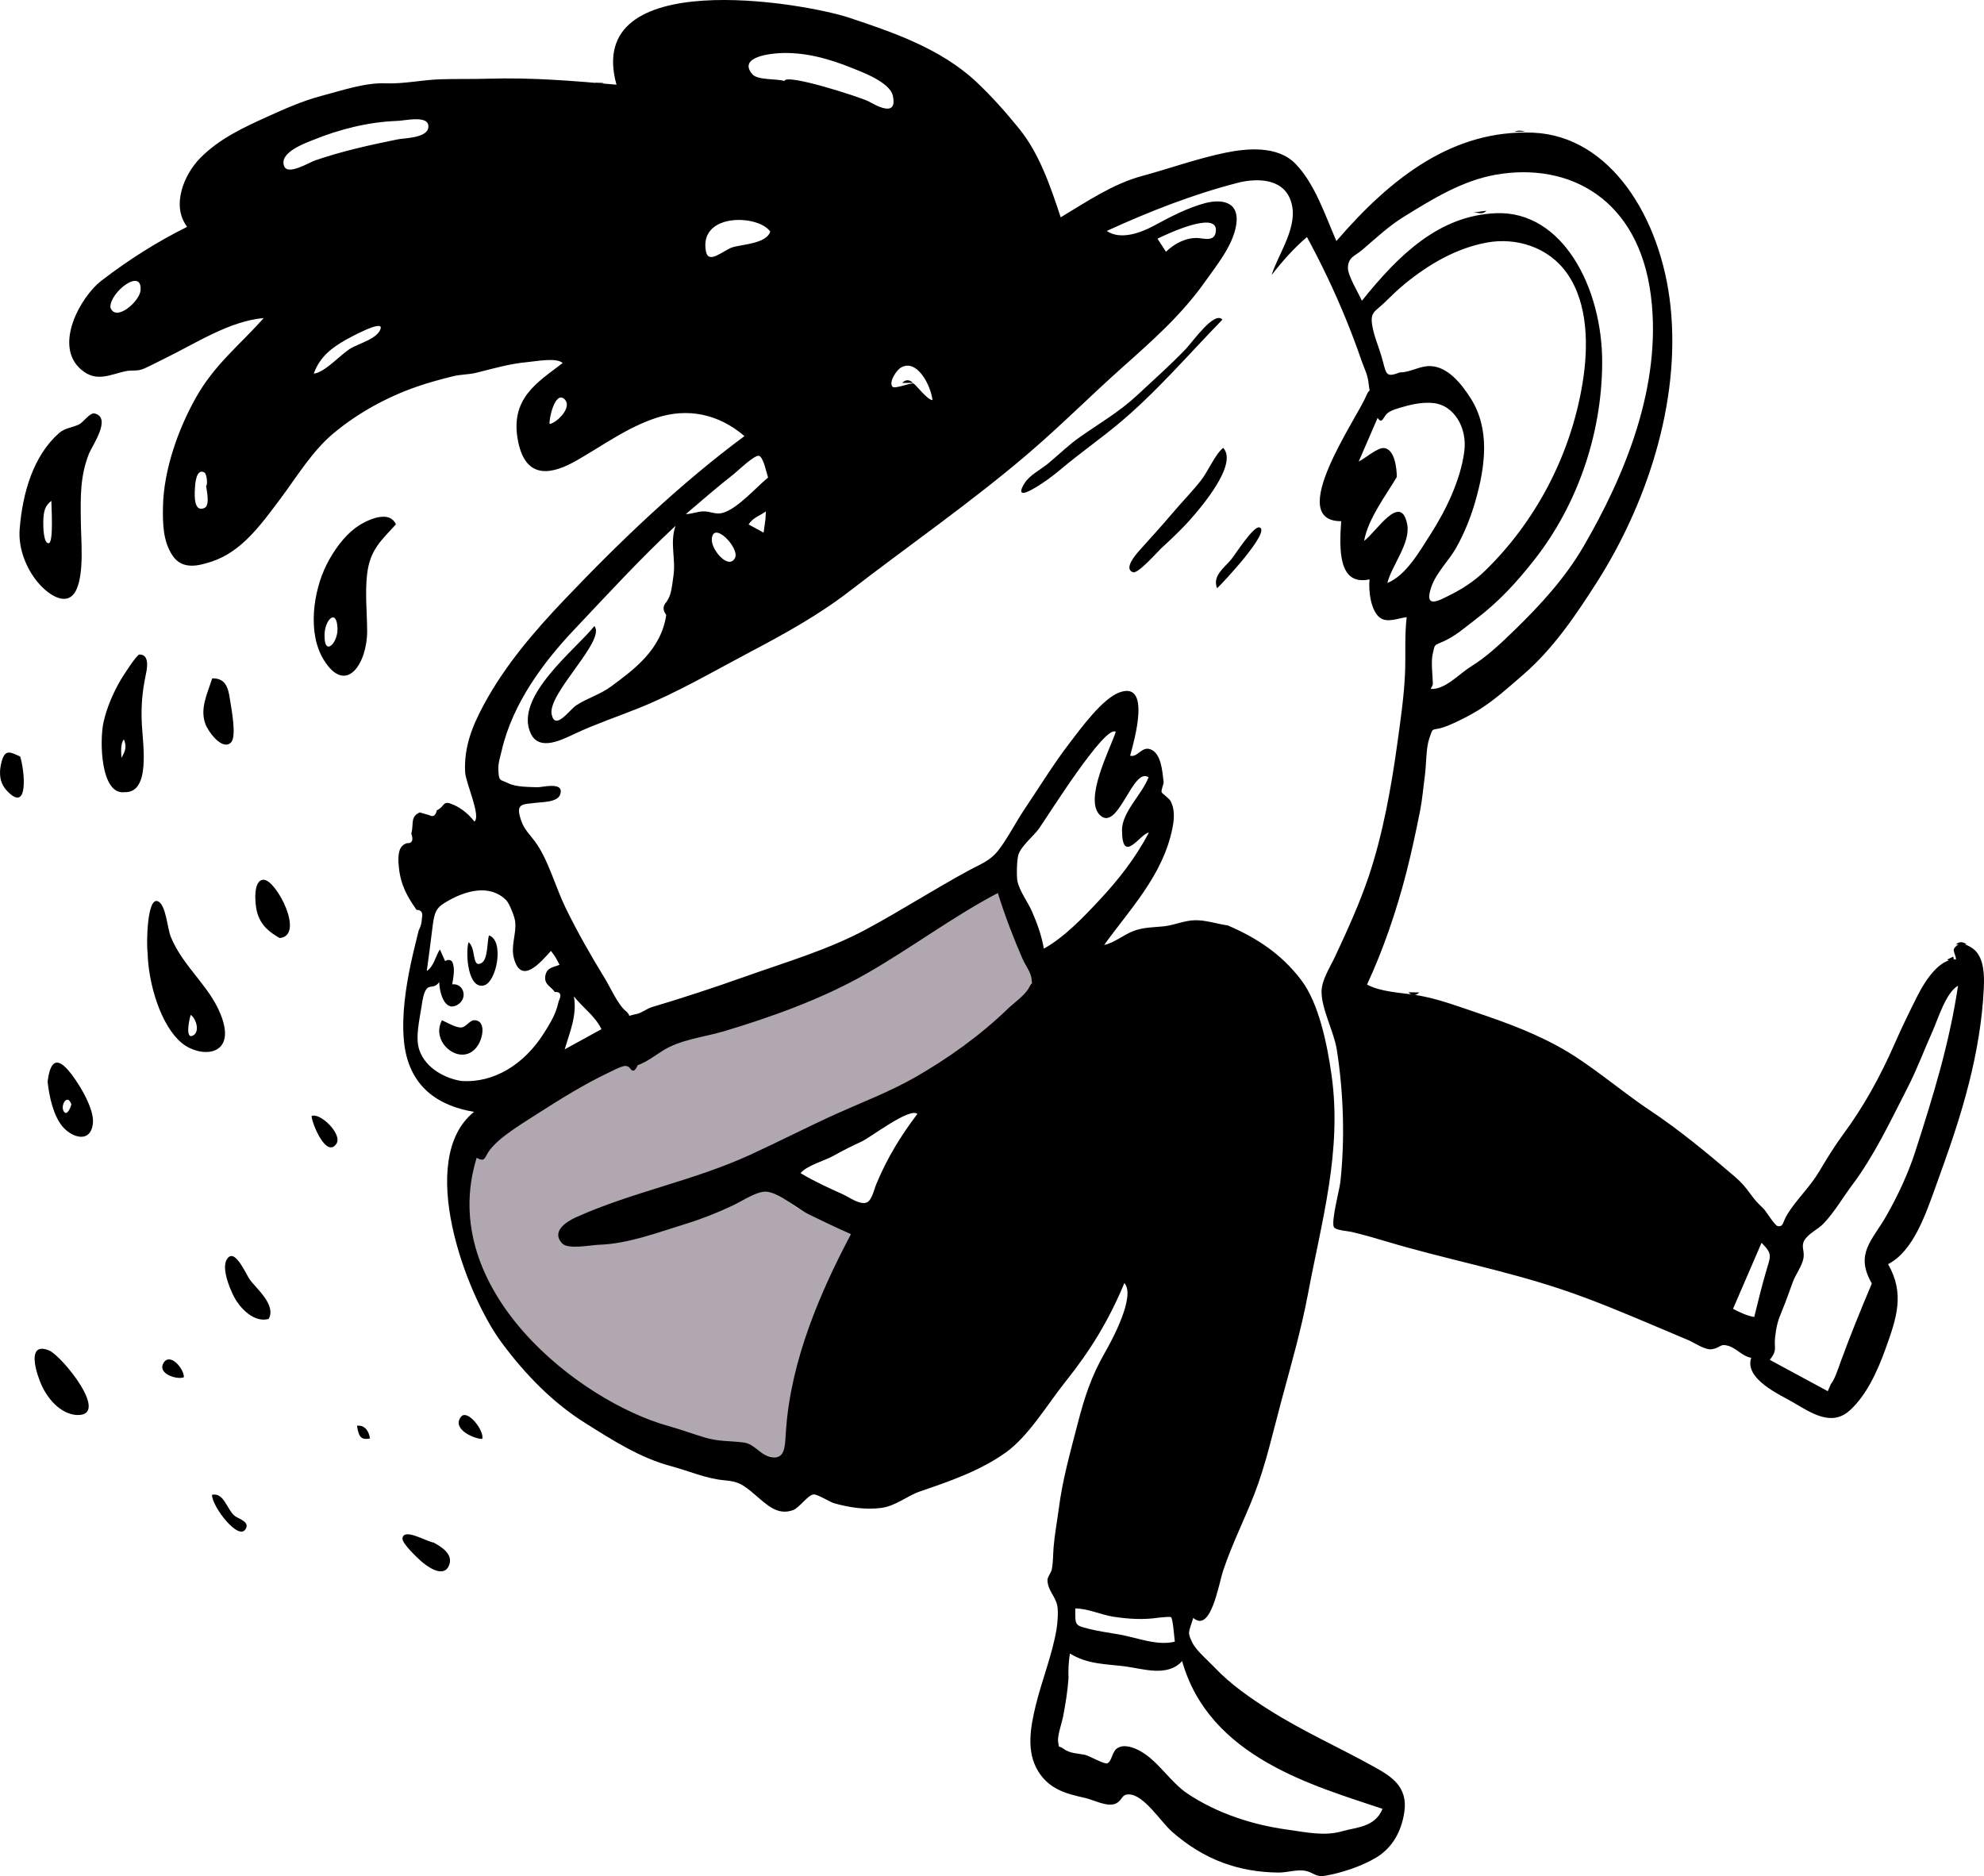 <svg width="460" height="435" viewBox="0 0 460 435" fill="none" xmlns="http://www.w3.org/2000/svg">
<path fill-rule="evenodd" clip-rule="evenodd" d="M115.98 261.188C118.322 259.233 123.112 252.235 125.621 250.618C131.2 247.022 156.057 239.952 156.866 239.534C158.097 238.899 166.093 236.676 170.752 235.272C181.693 231.974 220.898 210.673 231.232 205.212C232.551 209.464 243.442 228.232 241.574 230.156C235.423 236.489 224.397 244.374 217.272 248.912C211.509 252.583 205.405 255.62 199.243 258.1C192.247 260.916 187.445 263.936 180.473 266.816C173.613 269.65 181.811 278.514 185.334 280.346C189.285 282.4 195.406 283.443 199.443 285.224C192.335 298.756 186.365 315.18 185.17 331.39C184.883 335.29 182.455 338.867 178.506 337.699C176.468 337.096 157.665 334.029 154.599 333.173C134.13 327.455 97.386 297.516 106.848 266.816C109.016 268.042 113.965 262.87 115.98 261.188Z" fill="#B1A7B1"/>
<path fill-rule="evenodd" clip-rule="evenodd" d="M127.431 98.305C128.96 98.147 132.914 94.406 130.839 92.514C128.746 90.605 127.242 97.003 127.431 98.305ZM47.778 112.653C48.178 112.567 48.004 109.888 47.374 109.546C45.388 108.466 45.221 112.525 45.172 113.611C45.112 114.982 44.971 118.843 47.387 117.785C48.758 117.184 47.907 113.681 47.778 112.653ZM165.038 125.169C164.985 127.56 168.929 132.158 170.399 129.4C171.636 127.083 165.14 120.408 165.038 125.169ZM25.583 71.237C26.726 74.808 32.378 69.942 32.588 67.322C33.019 61.959 25.524 67.668 25.583 71.237ZM72.737 86.631C75.369 86.367 78.832 82.268 81.37 80.737C83.088 79.701 87.762 78.466 88.27 76.113C88.712 74.069 80.782 78.444 80.105 78.833C76.995 80.618 74.19 82.653 72.737 86.631ZM270.33 58.369C272.428 56.382 274.978 55.1 277.668 55.184C279.01 55.226 281.812 56.255 281.917 53.41C282.089 48.785 270.228 54.426 268.375 55.334C269.027 56.346 269.679 57.357 270.33 58.369ZM139.454 238.628C137.915 235.497 135.147 233.687 133.065 231.017C133.828 235.402 132.108 239.302 130.927 243.305C133.77 241.746 136.612 240.187 139.454 238.628ZM406.729 305.36C407.577 301.883 408.427 298.426 409.418 295.003C410.528 291.169 411.08 290.837 408.424 288.157C406.219 293.259 404.015 298.363 401.81 303.467C403.38 304.284 405.017 305.079 406.729 305.36ZM178.582 53.678C175.663 49.648 161.985 49.395 163.677 58.288C164.268 61.393 167.631 58.095 169.738 57.371C171.828 56.652 177.749 56.557 178.582 53.678ZM178.08 110.725C177.727 109.697 177.02 105.985 175.972 105.693C174.951 105.408 170.92 109.301 170.163 109.895C166.384 112.86 162.701 116.051 159.018 119.195C160.428 119.195 161.708 118.58 163.11 118.567C164.775 118.549 165.97 119.387 167.594 118.909C171.082 117.883 175.132 113.148 178.08 110.725ZM181.861 18.783C182.189 16.939 199.29 22.472 201.346 23.485C202.465 24.036 208.243 27.715 207.002 22.171C206.295 19.013 199.619 16.606 197.479 15.741C192.04 13.542 186.305 11.978 180.514 12.341C179.389 12.41 170.872 13.012 174.428 17.206C175.654 18.649 180.047 18.194 181.861 18.783ZM185.605 272.006C188.791 273.926 192.044 275.394 195.375 276.896C196.854 277.563 199.159 279.309 200.791 278.871C202.128 278.511 202.556 276.017 203.258 274.349C205.826 268.243 208.892 263.317 212.693 258.283C210.928 256.706 201.968 263.661 199.75 264.688C197.531 265.716 195.437 266.751 193.264 267.979C191.219 269.135 187.183 270.169 185.605 272.006ZM242.021 219.958C246.664 217.384 251.066 212.82 254.874 208.734C259.247 204.042 263.167 199.125 266.368 193.053C264.442 193.174 260.189 200.763 260.141 192.5C260.117 188.286 264.833 184.134 266.297 180.225C262.656 177.707 259.318 192.751 255.141 189.105C251.116 185.591 257.466 173.51 258.69 169.698C256.329 167.774 242.879 189.307 240.932 192.062C239.715 193.786 236.835 196.082 236.148 198.094C235.739 199.292 235.68 203.092 235.878 204.194C236.29 206.497 238.376 209.256 239.305 211.401C240.481 214.116 241.505 216.938 242.021 219.958ZM433.993 297.589C429.977 290.647 434.125 287.619 437.39 281.857C440.002 277.248 442.404 272.167 444.06 267.02C448.2 254.146 451.935 242.178 453.98 228.559C451.166 230.133 449.407 236.12 448 239.275C446.106 243.517 444.441 247.969 442.338 252.079C438.401 259.769 434.536 267.972 429.528 274.638C427.259 277.659 425.338 281.057 422.72 283.779C421.524 285.023 419.236 286.043 418.355 287.598C417.523 289.066 418.454 290.004 418.138 291.758C417.814 293.557 416.328 295.475 415.69 297.207C414.853 299.482 414.073 301.763 413.138 303.988C412.119 306.414 411.841 307.683 411.566 310.054C411.265 312.646 412.186 312.916 410.338 315.304C413.688 317.114 417.038 318.923 420.387 320.731C421.517 321.343 422.648 321.953 423.779 322.564C424.017 322.016 424.255 321.469 424.493 320.922C425.414 319.827 426.261 317.127 426.787 315.68C428.988 309.644 431.474 303.584 433.993 297.589ZM110.52 268.446C101.009 299.117 134.432 324.941 155.007 330.653C157.857 331.444 160.638 332.479 163.475 333.329C166.568 334.254 169.314 334.07 172.402 334.458C174.858 334.766 176.029 337.09 178.343 337.731C182.211 338.801 181.974 335.241 182.251 331.426C183.426 315.252 190.165 299.647 197.298 286.151C194.04 284.723 190.811 283.165 187.595 281.602C184.842 280.263 180.628 276.502 177.669 276.303C175.481 276.157 172.146 278.445 170.021 279.45C166.481 281.123 162.931 282.548 159.242 283.689C152.791 285.684 145.612 288.403 138.937 288.609C137.012 288.669 131.733 289.767 130.349 288.31C127.708 285.532 131.373 283.217 133.584 282.225C146.759 276.316 160.748 273.804 173.961 267.745C180.76 264.627 187.489 261.145 194.331 258.073C200.229 255.426 206.406 253.082 212.105 249.825C219.632 245.525 227.191 240.169 233.709 233.858C235.014 232.595 237.747 230.72 238.641 228.89C239.429 227.279 239.331 228.886 239.167 226.932C239.05 225.53 237.648 223.628 237.072 222.303C234.924 217.361 232.982 212.285 231.351 207.055C220.954 212.517 211.062 219.951 200.818 225.788C190.508 231.664 178.877 235.809 167.847 239.114C163.152 240.521 157.755 240.966 153.449 243.746C151.62 244.927 149.812 246.294 147.852 246.977C147.273 248.336 146.704 248.603 146.143 247.776C145.791 247.293 145.337 247.089 144.779 247.164C143.58 247.412 142.358 248.105 141.237 248.638C135.564 251.332 130.132 254.705 124.746 258.147C122.194 259.777 119.575 261.383 117.132 263.245C115.823 264.243 114.649 265.25 113.578 266.621C112.293 268.264 112.599 269.615 110.52 268.446ZM324.548 86.343C326.952 86.391 329.142 84.796 331.649 84.885C335.591 85.024 338.711 88.767 340.998 92.377C345.525 99.519 344.371 108.134 342.097 116.127C341.009 119.947 339.515 123.614 337.649 126.957C335.996 129.918 333.042 132.717 331.889 136.013C329.987 141.449 333.824 139.137 336.174 137.977C339.128 136.516 341.897 134.7 344.404 132.254C355.579 121.353 364.08 106.201 366.928 88.8C368.317 80.31 368.21 70.385 363.381 63.456C358.967 57.12 351.346 55.05 344.832 56.224C337.791 57.495 331.409 61.148 325.675 65.85C324.01 67.217 322.485 68.709 320.921 70.237C318.869 72.241 317.64 72.294 318.154 75.436C318.535 77.772 319.573 80.192 320.242 82.434C321.496 86.632 321.039 87.718 324.548 86.343ZM332.211 158.72L331.725 159.738C335.078 159.934 338.201 156.311 341.057 154.543C344.768 152.244 348.064 149.109 351.316 145.943C357.05 140.359 362.86 134.065 367.129 126.734C376.699 110.301 385.391 89.466 382.779 68.63C379.965 46.174 363.929 37.53 346.842 40.502C339.141 41.842 332.266 46.053 325.375 50.328C321.901 52.483 318.969 55.279 315.787 57.985C314.136 59.39 312.629 59.572 312.521 62.029C312.439 63.88 315.053 68.067 315.759 69.744C324.412 58.933 333.736 49.989 346.804 49.436C362.349 48.778 371.542 66.832 371.474 84.12C371.407 101.075 365.436 117.384 355.919 129.569C351.594 135.106 347.47 139.55 342.158 143.591C339.511 145.606 337.558 147.415 334.598 148.752C332.504 149.699 332.722 149.2 332.188 151.574C331.734 153.589 332.197 156.628 332.211 158.72ZM247.74 389.068C247.538 392.123 247.031 395.131 246.467 398.111C246.264 399.181 245.123 402.56 245.323 403.763C245.654 405.752 245.214 404.473 246.636 405.51C248.12 406.594 249.848 406.528 251.473 406.857C252.475 407.06 256.15 409.178 256.768 408.844C257.848 408.259 257.814 406.197 259 405.38C260.615 404.266 262.995 405.22 264.519 406.092C268.592 408.419 271.391 413.236 275.332 415.874C282.332 420.556 290.638 423.148 298.447 424.218C302.678 424.797 307.007 425.814 311.185 424.6C314.477 423.643 318.756 423.731 320.545 419.405C304.643 414.049 280.37 407.494 274.083 385.142C270.665 388.937 264.953 386.893 260.822 386.369C256.278 385.793 252.217 385.927 248.061 383.39C247.757 385.384 247.664 387.039 247.74 389.068ZM106.941 250.631C114.427 251.184 121.524 246.845 126.13 239.525C127.265 237.721 128.427 235.881 129.108 233.745C129.256 233.204 129.403 232.662 129.551 232.12C130.265 230.626 129.952 229.92 128.612 230.004C127.857 228.736 125.943 228.31 126.488 226.011C126.898 224.278 128.411 224.249 129.727 223.704C129.071 222.356 128.68 221.679 127.742 220.48C125.306 223.165 120.884 228.434 119.172 222.267C118.349 219.306 119.797 216.476 119.438 213.62C119.291 212.439 118.068 209.421 117.359 208.715C113.585 204.952 108.15 206.51 104.146 208.724C101.387 210.251 100.793 210.968 100.343 214.467C99.886 218.026 99.461 221.583 98.954 225.132C100.61 224.075 100.912 221.792 101.992 220.147C102.396 221.049 102.801 221.953 103.207 222.855C103.776 222.463 104.309 222.483 104.802 222.917C105.601 224.422 105.099 226.653 104.853 228.231C107.518 227.926 108.644 231.567 105.958 233.042C103.175 234.569 101.92 230.405 101.826 227.708C100.787 229.227 99.721 228.414 98.997 229.194C98.274 229.974 97.989 231.601 97.732 233.382C97.309 236.308 96.227 240.53 97.228 243.466C98.714 247.827 103.453 250.096 106.941 250.631ZM323.861 110.578C321.385 114.797 317.161 120.32 316.278 125.417C319.006 123.456 324.775 114.021 326.261 121.537C327.114 125.851 322.739 130.992 321.664 135.17C325.966 133.436 329.031 128.006 331.715 123.815C335.139 118.471 338.633 111.428 339.507 104.633C340.214 99.135 337.1 94.01 332.473 93.471C330.109 93.196 327.641 93.655 325.358 94.327C324.316 94.632 322.763 95.012 321.834 95.695C320.667 96.553 320.507 98.562 319.408 96.891C317.947 100.263 316.487 103.634 315.027 107.004C316.48 106.358 319.446 103.617 321.034 103.9C323.354 104.315 323.83 108.441 323.861 110.578ZM91.94 28.044C85.446 28.279 78.659 29.972 72.511 32.49C70.984 33.116 64.544 35.341 65.9 38.568C66.797 40.7 71.63 37.687 73.091 37.184C79.354 35.03 85.802 33.61 92.216 32.313C93.769 32 99.038 32.031 99.31 29.537C99.643 26.494 93.774 28.041 91.94 28.044ZM268.673 375.074C265.153 375.601 261.773 375.404 258.25 374.876C255.285 374.432 252.266 372.945 249.316 372.945C249.316 376.813 249.101 376.837 252.433 377.665C254.759 378.243 257.118 378.567 259.468 378.97C263.606 379.679 268.199 381.668 272.388 380.646C272.287 379.974 271.965 375.442 271.532 374.993C271.287 374.741 269.028 375.079 268.673 375.074ZM211.786 88.891C212.77 89.659 215.032 92.721 216.205 92.775C215.786 89.23 212.556 83.056 208.847 85.247C207.938 85.785 206.029 88.46 206.893 89.64C207.354 90.271 210.58 88.895 211.786 88.891ZM177.469 120.434C177.505 119.816 177.542 119.198 177.579 118.581C176.218 119.561 174.533 120.024 173.566 121.603C174.727 122.234 175.887 122.865 177.049 123.496C177.189 122.475 177.329 121.455 177.469 120.434ZM284.657 214.572C291.087 217.33 296.983 221.014 301.716 227.267C305.807 232.675 307.73 242.202 308.729 249.289C311.2 266.828 306.431 283.085 303.287 299.863C301.692 308.374 299.311 316.565 297.081 324.857C295.134 332.097 293.465 339.679 290.777 346.564C288.499 352.401 285.588 358.156 283.583 364.212C282.505 367.471 280.757 378.654 276.662 375.142C275.545 378.72 275.274 378.415 276.468 380.9C277.332 382.699 280.265 385.197 281.649 386.662C285.336 390.567 290.006 393.786 294.331 396.52C302.254 401.528 310.747 405.275 318.906 409.841C322.513 411.861 326.425 414.247 325.615 420.026C324.937 424.872 322.649 428.546 319.079 430.701C315.727 432.725 310.933 434.289 307.245 434.923C305.057 435.3 304.556 434.185 302.772 433.799C300.787 433.371 298.47 434.2 296.422 434.179C287.229 434.08 279.18 431.247 271.751 424.718C269.097 422.384 265.189 416.055 261.715 416.055C259.939 416.055 260.313 417.377 258.751 418.152C256.824 419.108 253.502 417.303 251.607 416.879C247.569 415.977 243.463 415.06 240.774 410.8C237.867 406.197 238.901 400.495 240.15 395.383C241.558 389.621 243.927 383.774 244.934 377.925C245.179 376.502 245.405 373.849 245.156 372.402C244.769 370.156 242.917 368.815 242.862 366.383C242.844 365.643 243.709 364.668 243.86 363.904C244.194 362.227 244.142 360.487 244.28 358.78C244.525 355.735 245.092 352.818 245.483 349.808C246.372 342.961 248.125 336.852 249.822 330.255C251.469 323.851 253.036 319.086 256.219 313.542C257.867 310.67 263.38 300.44 260.688 297.496C257.003 306.36 252.695 313.274 247.055 320.331C242.743 325.729 238.526 332.985 233.128 336.829C227.193 341.057 219.94 343.543 213.386 345.778C210.269 346.841 207.683 349.197 204.322 349.634C200.68 350.105 196.974 349.549 193.407 348.554C192.403 348.275 189.507 346.385 188.599 346.505C187.26 346.683 185.335 349.605 183.866 350.142C180.291 351.448 177.85 348.953 175.138 346.647C172.195 344.144 171.304 343.522 167.908 343.221C163.749 342.852 159.703 341.057 155.612 339.957C148.419 338.024 142.304 334.106 135.766 330.005C128.271 325.306 121.86 318.824 116.211 311.168C107.906 299.911 96.34 268.719 109.906 257.798C101.92 256.47 94.606 252.198 93.632 241.127C93.123 235.334 94.081 228.916 95.27 223.332C95.813 220.782 96.46 218.248 97.08 215.725C97.547 214.873 97.794 213.941 97.82 212.927C98.106 211.614 97.694 210.96 96.581 210.966C94.477 207.953 92.895 205.294 92.471 201.017C92.337 199.661 92.217 197.583 93.004 196.431C93.368 195.968 93.808 195.658 94.322 195.502C95.555 195.589 95.903 194.845 95.367 193.271C95.966 191.042 95.078 189.305 97.333 188.375C98.056 188.563 98.776 188.77 99.493 188.993C100.408 189.504 101.003 189.133 101.28 187.886C103.405 186.867 102.425 185.361 105.312 186.672C107.059 187.465 108.722 188.831 109.994 190.494C111.59 189.239 107.96 181.482 107.839 179.007C107.552 173.174 109.521 168.351 112.083 163.559C117.063 154.247 124.013 146.24 130.868 139.035C143.997 125.238 157.789 112.103 172.613 101.111C166.498 95.909 159.353 94.499 152.076 96.916C145.368 99.146 139.93 103.194 133.755 106.735C128.035 110.014 121.962 111.361 120.138 102.412C118.095 92.388 124.615 88.667 130.463 84.172C129.003 82.838 124.196 83.792 122.377 83.95C118.327 84.3 114.453 85.42 110.517 86.411C108.63 86.885 106.896 86.778 105.026 87.243C102.245 87.934 99.343 88.709 96.53 89.694C89.838 92.037 83.196 95.595 77.413 100.389C72.416 104.53 68.948 110.377 64.922 115.762C60.33 121.903 55.929 127.945 49.122 130.192C45.934 131.245 42.194 132.201 39.934 128.713C37.831 125.47 37.714 121.562 37.783 117.597C37.935 108.839 41.389 99.375 45.408 92.219C49.769 84.45 55.611 80.001 61.131 73.749C53.153 74.447 45.443 79.598 38.106 83.158C36.562 83.908 35.003 84.75 33.451 85.443C31.795 86.183 30.699 85.73 29.113 86.069C25.493 86.842 22.384 88.71 18.863 85.732C12.202 80.097 18.876 68.634 23.462 65.117C29.85 60.218 36.349 56.093 43.386 52.599C39.576 47.538 42.83 40.315 46.342 36.724C50.785 32.18 56.443 29.577 61.797 27.145C66.03 25.221 70.189 23.374 74.587 22.216C79.211 21 84.618 19.141 89.31 19.319C93.71 19.486 97.612 18.537 102.068 18.385C105.776 18.259 109.493 18.368 113.201 18.25C123.176 17.935 133.188 18.759 142.938 19.637C135.213 -8.028 186.093 0.515 196.948 4.129C206.813 7.413 218.115 11.223 226.401 19.016C229.912 22.317 233.246 26.07 236.36 29.921C240.955 35.602 243.499 43.043 245.93 50.387C252.095 46.688 257.989 42.657 264.734 40.823C271.153 39.079 277.728 36.714 284.184 35.396C289.092 34.393 296.217 33.713 300.348 37.958C304.835 42.569 307.172 49.745 309.851 55.889C322.712 40.942 337.059 30.037 355.397 30.762C373.342 31.471 385.142 50.451 387.317 71.018C389.713 93.681 381.471 117.362 370.299 134.911C365.289 142.782 360.105 150.383 353.362 156.255C350.018 159.166 346.491 162.355 342.824 164.627C340.996 165.76 338.997 166.784 337.077 167.656C336.211 168.049 335.319 168.444 334.418 168.711C331.846 169.476 332.345 168.455 331.389 171.213C330.613 173.453 330.708 177.306 330.375 179.763C329.996 182.572 329.77 185.42 329.216 188.191C328.255 192.994 327.254 197.679 326.051 202.369C323.772 211.245 320.706 220.192 316.951 228.289C320.136 229.983 324.596 230.154 328 230.667C331.683 231.222 335.372 232.39 339.199 233.7C346.866 236.325 353.717 238.542 361.008 242.473C368.577 246.554 375.323 252.648 382.611 257.498C389.313 261.958 396.088 267.544 402.312 272.898C403.793 274.172 404.71 275.279 405.889 276.892C407.095 278.54 407.478 278.863 408.92 280.291C409.57 280.934 411.459 284.181 412.201 284.3C413.53 284.516 413.326 283.301 414.369 281.605C416.547 278.065 419.585 275.322 421.747 271.693C423.551 268.665 425.433 265.601 427.361 262.997C432.027 256.699 435.893 249.716 439.21 242.165C440.937 238.234 442.755 234.493 444.63 230.782C446.497 227.088 449.815 222.213 453.533 222.431C453.234 220.551 452.284 220.237 453.923 219.087C454.978 218.346 457.033 219.54 457.847 220.292C460.003 222.286 460.095 226.151 459.96 229.056C459.609 236.54 458.331 243.927 456.549 251.004C454.407 259.511 451.722 267.016 448.792 275.136C446.46 281.604 443.563 290.157 437.759 293.108C441.657 299.926 439.785 305.481 437.179 312.718C435.275 318.01 432.76 323.477 428.929 326.978C424.611 330.925 419.927 327.577 415.411 324.968C412.683 323.392 404.341 319.673 406.038 314.823C403.954 314.483 402.643 312.629 400.747 312.058C398.738 311.454 399.084 312.453 396.959 312.828C395.33 313.115 392.893 311.328 391.36 310.688C388.798 309.621 386.243 308.526 383.685 307.447C376.484 304.409 369.404 301.418 362.132 298.984C348.601 294.456 334.904 291.887 321.421 287.844C318.718 287.034 316.031 286.252 313.217 285.602C312.636 285.468 309.62 285.262 309.254 284.5C308.613 283.165 310.585 275.694 310.754 274.172C311.866 264.176 311.502 253.235 309.937 243.354C309.287 239.246 306.383 233.927 306.408 229.917C306.425 227.227 308.371 224.29 309.514 221.854C312.34 215.829 315.301 209.32 317.395 203.051C320.6 193.46 322.564 182.634 323.98 172.363C324.717 167.007 325.575 161.203 325.775 155.785C325.929 151.656 325.652 147.325 326.142 143.096C324.276 143.313 321.635 144.497 319.955 143.229C317.833 141.63 317.263 137.063 317.534 134.336C310.267 135.889 310.508 127.449 310.958 120.848C297.825 120.848 314.644 96.945 316.746 91.813C317.711 89.453 317.683 92.103 317.256 88.454C317.069 86.85 316.174 85.071 315.667 83.596C314.563 80.376 313.37 77.205 312.095 74.081C309.403 67.482 306.352 61.106 303.023 54.959C300.026 57.517 297.325 60.544 294.822 63.793C296.427 58.65 301.333 52.279 299.234 46.44C297.29 41.027 290.795 41.402 286.96 42.392C276.537 45.083 266.542 49.003 256.613 53.542C259.688 55.702 264.397 54.033 267.453 52.382C271.237 50.336 275.306 48.19 279.385 47.106C282.941 46.161 287.613 46.484 286.585 52.351C285.751 57.105 281.955 61.684 279.45 65.239C273.93 73.071 267.009 79.134 260.211 85.192C252.903 91.704 245.862 98.779 238.462 105.103C225.085 116.535 210.701 126.47 196.88 137.14C189.698 142.684 181.56 147.146 173.771 151.255C165.203 155.775 156.988 160.615 148.1 164.185C143.163 166.169 138.27 167.801 133.419 170.057C130.379 171.471 125.084 174.304 123.075 170.106C118.995 161.579 133.76 150.366 137.806 145.152C140.597 148.473 126.833 160.845 127.91 165.679C128.756 169.478 132.031 164.573 133.612 163.537C136.167 161.864 139.192 161.023 141.76 159.113C147.027 155.197 153.271 150.68 154.474 142.584C153.637 141.503 153.648 140.504 154.505 139.589C154.887 139.033 155.19 138.422 155.413 137.756C155.788 136.484 155.939 134.891 156.139 133.541C156.732 129.554 155.244 125.821 156.635 121.919C148.518 129.452 140.716 137.961 133.011 146.115C126.1 153.43 118.888 163.008 116.348 173.922C116.023 175.32 115.483 176.907 115.542 178.383C115.657 181.28 115.893 180.655 117.799 181.587C119.705 182.519 122.481 182.438 124.531 182.537C125.699 182.592 130.917 181.077 129.88 184.218C129.282 186.028 125.664 185.96 124.369 186.127C121.119 186.547 119.356 186.116 120.896 190.432C121.586 192.366 122.985 193.676 124.082 195.173C127.135 199.338 128.794 205.726 131.195 210.619C133.932 216.194 136.94 221.495 140.136 226.687C141.455 228.828 143.218 232.855 145.046 234.383C146.753 235.811 144.745 235.693 147.58 235.113C148.816 234.861 149.937 233.876 151.119 233.523C158.188 231.414 165.455 229.036 172.766 226.432C182.117 223.102 191.931 220.262 200.853 215.466C208.846 211.168 216.779 206.052 224.855 201.699C227.214 200.429 229.57 199.587 231.403 197.249C233.615 194.428 235.447 190.734 237.488 187.701C240.959 182.542 244.158 177.295 247.893 172.406C250.675 168.768 255.603 162.006 259.526 160.554C266.981 157.796 262.99 171.703 262.027 175.218C263.779 175.705 264.7 172.952 266.757 173.744C269.22 174.692 269.474 178.703 269.782 181.217C269.864 181.887 269.124 183.138 269.349 183.735C269.426 183.939 271.032 185.102 271.342 185.642C272.468 187.601 272.246 189.984 271.82 192.097C269.614 203.042 261.772 211.035 256.005 219.109C258.585 218.511 260.498 216.71 262.934 215.817C265.219 214.98 267.517 215.023 269.821 214.783C272.234 214.532 274.551 213.426 277.019 213.37C279.609 213.311 282.088 214.214 284.657 214.572Z" fill="black"/>
<path fill-rule="evenodd" clip-rule="evenodd" d="M11.907 116.123C10.485 117.261 10.084 118.378 10.035 121.005C10.015 122.082 10.076 126.101 11.305 125.949C12.459 125.807 11.907 117.505 11.907 116.123ZM4.561 122.668C5.223 114.25 7.738 105.691 13.653 100.446C15.116 99.149 16.771 99.195 18.374 98.376C19.338 97.885 20.86 95.599 21.954 95.87C25.981 96.867 21.329 103.421 20.647 105.145C18.536 110.486 18.679 115.179 18.742 120.94C18.79 125.319 19.533 132.701 17.73 136.665C15.809 140.885 11.642 138.144 9.315 135.647C6.38 132.493 4.162 127.472 4.561 122.668Z" fill="black"/>
<path fill-rule="evenodd" clip-rule="evenodd" d="M75.25 147.545C75.25 152.242 78.363 149.062 78.252 145.721C78.089 140.802 75.105 143.831 75.25 147.545ZM91.799 121.576C88.392 125.329 85.764 127.435 85.108 133.205C84.611 137.576 85.105 141.905 85.126 146.308C85.161 153.688 80.295 161.447 75.059 152.987C71.24 146.817 72.61 137.114 75.725 130.912C77.359 127.659 79.692 124.44 82.387 122.413C84.414 120.886 90.117 117.884 91.799 121.576Z" fill="black"/>
<path fill-rule="evenodd" clip-rule="evenodd" d="M44.22 235.318C43.825 236.462 42.897 241.136 44.79 240.079C46.459 239.145 45.377 236.047 44.22 235.318ZM34.224 220.89C33.932 219.132 34.05 208.116 36.528 208.943C38.474 209.59 38.795 215.229 39.588 217.192C42.54 224.5 49.316 229.051 51.653 236.594C54.261 245.017 46.375 245.279 42.191 241.868C37.237 237.829 34.371 227.939 34.224 220.89Z" fill="black"/>
<path fill-rule="evenodd" clip-rule="evenodd" d="M28.15 175.72C29.225 173.942 29.334 172.992 28.721 171.419C27.938 172.463 28.077 173.955 28.15 175.72ZM28.928 183.674C23.323 184.442 23.043 171.791 24.002 167.447C24.767 163.988 26.41 160.27 28.102 157.452C28.444 156.883 31.684 151.771 32.319 151.759C34.757 151.712 34.088 155.086 33.824 156.341C32.996 160.298 32.668 163.605 32.891 167.992C33.13 172.686 34.945 183.83 28.928 183.674Z" fill="black"/>
<path fill-rule="evenodd" clip-rule="evenodd" d="M283.424 74.109C275.41 82.341 267.801 91.254 259.086 98.454C254.822 101.979 250.364 105.096 246.108 108.678C243.941 110.502 241.73 112.135 239.326 113.475C237.202 114.66 235.813 114.814 237.575 112.003C238.753 110.124 241.393 108.816 242.998 107.481C245.467 105.424 247.799 103.144 250.397 101.319C254.976 98.102 259.527 95.504 263.748 91.558C267.494 88.057 271.36 84.638 274.935 80.917C276.469 79.321 281.553 71.995 283.424 74.109Z" fill="black"/>
<path fill-rule="evenodd" clip-rule="evenodd" d="M283.586 103.835C287.191 107.611 278.173 117.956 276.116 120.301C273.947 122.774 271.559 124.98 269.2 127.17C268.37 127.942 263.841 133.104 262.691 132.688C260.422 131.865 263.401 128.515 264.175 127.642C266.68 124.814 269.238 122.069 271.687 119.164C273.896 116.546 276.288 114.122 278.424 111.42C280.154 109.231 281.607 105.522 283.586 103.835Z" fill="black"/>
<path fill-rule="evenodd" clip-rule="evenodd" d="M16.554 256.058C15.613 253.387 13.927 256.352 14.782 257.686C15.59 258.948 16.433 256.571 16.554 256.058ZM11.036 250.784C11.54 246.856 12.706 244.674 15.714 248.026C17.781 250.33 21.938 256.88 21.544 260.451C21.026 265.134 16.814 263.805 14.631 261.356C12.393 258.846 11.405 254.266 11.036 250.784Z" fill="black"/>
<path fill-rule="evenodd" clip-rule="evenodd" d="M17.627 328.078C13.943 327.734 10.799 324.269 9.234 320.209C7.917 316.794 6.671 311.289 11.297 313.084C14.311 314.254 25.933 328.628 17.627 328.078Z" fill="black"/>
<path fill-rule="evenodd" clip-rule="evenodd" d="M62.285 305.815C59.437 306.609 56.621 304.312 54.869 301.722C53.78 300.108 51.244 294.453 52.522 292.125C54.303 288.877 56.991 295.404 57.919 296.696C59.374 298.72 64.131 302.589 62.285 305.815Z" fill="black"/>
<path fill-rule="evenodd" clip-rule="evenodd" d="M64.85 217.5C62.618 216.231 60.545 214.704 59.648 211.674C59.077 209.744 58.597 203.957 61.132 203.983C64.065 204.015 70.78 216.921 64.85 217.5Z" fill="black"/>
<path fill-rule="evenodd" clip-rule="evenodd" d="M49.2 157.29C52.189 157.224 52.897 159.243 53.312 162.143C53.594 164.112 54.963 170.795 53.542 172.164C51.51 174.12 48.278 169.638 47.625 167.878C46.278 164.256 48.14 160.693 49.2 157.29Z" fill="black"/>
<path fill-rule="evenodd" clip-rule="evenodd" d="M100.557 357.67C102.012 358.481 105.323 360.279 104.058 363.07C102.735 365.988 98.937 363.152 97.519 361.876C96.925 361.342 93.151 357.848 93.309 356.676C93.642 354.185 98.843 357.435 100.557 357.67Z" fill="black"/>
<path fill-rule="evenodd" clip-rule="evenodd" d="M4.678 175.418C5.673 178.468 6.792 188.946 1.556 183.288C-0.042 181.561 -0.284 179.404 0.267 177.033C1.063 173.598 2.222 174.279 4.678 175.418Z" fill="black"/>
<path fill-rule="evenodd" clip-rule="evenodd" d="M282.189 136.398C281.03 133.496 283.892 131.625 285.422 129.755C286.421 128.533 290.621 121.908 291.998 122.282C294.831 123.052 283.582 135.104 282.189 136.398Z" fill="black"/>
<path fill-rule="evenodd" clip-rule="evenodd" d="M49.162 346.578C51.895 346.041 52.532 349.758 54.293 351.379C55.047 352.074 57.639 352.685 57.118 354.161C55.748 358.035 49.028 349.183 49.162 346.578Z" fill="black"/>
<path fill-rule="evenodd" clip-rule="evenodd" d="M72.236 258.783C74.114 257.82 79.534 262.993 77.978 265.227C75.651 268.57 72.368 260.612 72.236 258.783Z" fill="black"/>
<path fill-rule="evenodd" clip-rule="evenodd" d="M111.823 333.614C110.454 333.781 104.677 331.557 106.817 328.579C108.32 326.487 112.314 331.721 111.823 333.614Z" fill="black"/>
<path fill-rule="evenodd" clip-rule="evenodd" d="M42.639 319.324C41.28 319.99 36.378 318.621 37.919 316.013C39.388 313.531 42.641 317.264 42.639 319.324Z" fill="black"/>
<path fill-rule="evenodd" clip-rule="evenodd" d="M82.77 330.574C84.359 330.371 85.507 331.545 85.78 333.532C83.792 333.879 83.179 333.3 82.77 330.574Z" fill="black"/>
<path fill-rule="evenodd" clip-rule="evenodd" d="M289.444 42.081C290.115 42.085 290.785 42.089 291.451 42.093C290.778 42.088 290.112 42.085 289.444 42.081Z" fill="black"/>
<path fill-rule="evenodd" clip-rule="evenodd" d="M278.91 213.197C277.906 213.198 276.903 213.2 275.9 213.202C276.904 213.199 277.907 213.198 278.91 213.197Z" fill="black"/>
<path fill-rule="evenodd" clip-rule="evenodd" d="M142.032 12.903C141.986 14.133 141.94 15.363 141.893 16.589C141.938 15.358 141.985 14.13 142.032 12.903Z" fill="black"/>
<path fill-rule="evenodd" clip-rule="evenodd" d="M452.88 221.801C453.2 223.168 452.732 223.395 451.472 222.48C451.941 222.254 452.411 222.028 452.88 221.801Z" fill="black"/>
<path fill-rule="evenodd" clip-rule="evenodd" d="M424.384 329.009C424.888 329.013 425.391 329.017 425.889 329.021C425.384 329.017 424.884 329.013 424.384 329.009Z" fill="black"/>
<path fill-rule="evenodd" clip-rule="evenodd" d="M329.073 230.111C328.232 230.896 327.395 231.007 326.565 230.069C327.401 230.084 328.237 230.097 329.073 230.111Z" fill="black"/>
<path fill-rule="evenodd" clip-rule="evenodd" d="M310.294 125.339C310.273 126.364 310.251 127.389 310.229 128.411C310.25 127.384 310.272 126.361 310.294 125.339Z" fill="black"/>
<path fill-rule="evenodd" clip-rule="evenodd" d="M353.653 30.536C352.817 30.536 351.98 30.535 351.145 30.533C351.982 30.149 352.818 30.275 353.653 30.536Z" fill="black"/>
<path fill-rule="evenodd" clip-rule="evenodd" d="M108.353 18.035C107.518 18.095 106.681 18.155 105.845 18.216C106.681 18.155 107.518 18.095 108.353 18.035Z" fill="black"/>
<path fill-rule="evenodd" clip-rule="evenodd" d="M128.92 18.23C128.252 18.16 127.582 18.09 126.914 18.021C127.582 18.09 128.251 18.16 128.92 18.23Z" fill="black"/>
<path fill-rule="evenodd" clip-rule="evenodd" d="M139.956 19.203C139.288 19.509 138.619 19.69 137.95 19.207C138.619 19.206 139.288 19.204 139.956 19.203Z" fill="black"/>
<path fill-rule="evenodd" clip-rule="evenodd" d="M80.262 20.886C79.425 21.094 78.589 21.302 77.754 21.509C78.59 21.302 79.426 21.094 80.262 20.886Z" fill="black"/>
<path fill-rule="evenodd" clip-rule="evenodd" d="M310.798 270.953C310.775 271.569 310.752 272.184 310.729 272.797C310.753 272.18 310.775 271.567 310.798 270.953Z" fill="black"/>
<path fill-rule="evenodd" clip-rule="evenodd" d="M34.348 221.186C34.358 221.597 34.367 222.007 34.377 222.415C34.365 222.004 34.358 221.595 34.348 221.186Z" fill="black"/>
<path fill-rule="evenodd" clip-rule="evenodd" d="M455.987 218.982L453.479 218.998C454.313 218.235 455.149 218.332 455.987 218.982Z" fill="black"/>
<path fill-rule="evenodd" clip-rule="evenodd" d="M284.428 214.632C283.758 214.496 283.089 214.361 282.421 214.225C283.089 214.361 283.759 214.496 284.428 214.632Z" fill="black"/>
<path fill-rule="evenodd" clip-rule="evenodd" d="M100.829 357.577C99.993 357.378 99.157 357.177 98.321 356.978L100.829 357.577Z" fill="black"/>
<path fill-rule="evenodd" clip-rule="evenodd" d="M269.652 181.25C269.637 180.635 269.621 180.02 269.606 179.407C269.621 180.022 269.637 180.636 269.652 181.25Z" fill="black"/>
<path fill-rule="evenodd" clip-rule="evenodd" d="M110.862 18.239C110.36 18.163 109.858 18.087 109.357 18.012C109.858 18.087 110.36 18.163 110.862 18.239Z" fill="black"/>
<path fill-rule="evenodd" clip-rule="evenodd" d="M193.13 3.044C192.628 2.858 192.126 2.672 191.625 2.486C192.127 2.672 192.628 2.858 193.13 3.044Z" fill="black"/>
<path fill-rule="evenodd" clip-rule="evenodd" d="M252.825 417.452C253.16 417.477 253.496 417.503 253.828 417.527C253.491 417.502 253.157 417.477 252.825 417.452Z" fill="black"/>
<path fill-rule="evenodd" clip-rule="evenodd" d="M22.574 87.528C23.077 87.545 23.581 87.561 24.078 87.578C23.572 87.561 23.073 87.545 22.574 87.528Z" fill="black"/>
<path fill-rule="evenodd" clip-rule="evenodd" d="M359.171 31.136C358.335 31.064 357.499 30.992 356.663 30.919C357.5 30.992 358.335 31.064 359.171 31.136Z" fill="black"/>
<path fill-rule="evenodd" clip-rule="evenodd" d="M94.809 28.259C93.636 28.262 92.464 28.264 91.298 28.266C92.474 28.264 93.641 28.262 94.809 28.259Z" fill="black"/>
<path fill-rule="evenodd" clip-rule="evenodd" d="M331.808 154.831C331.823 155.856 331.84 156.881 331.856 157.903C331.841 156.876 331.826 155.853 331.808 154.831Z" fill="black"/>
<path fill-rule="evenodd" clip-rule="evenodd" d="M270.382 374.808C269.711 374.796 269.041 374.782 268.375 374.768C269.047 374.78 269.715 374.794 270.382 374.808Z" fill="black"/>
<path fill-rule="evenodd" clip-rule="evenodd" d="M341.614 49.272C342.617 49.135 343.62 48.999 344.624 48.863C343.661 49.906 342.621 49.212 341.614 49.272Z" fill="black"/>
<path fill-rule="evenodd" clip-rule="evenodd" d="M264.864 375.129C264.361 375.106 263.858 375.083 263.359 375.061C263.864 375.084 264.364 375.106 264.864 375.129Z" fill="black"/>
<path fill-rule="evenodd" clip-rule="evenodd" d="M247.519 385.847C247.545 386.874 247.57 387.898 247.596 388.919C247.571 387.892 247.545 386.87 247.519 385.847Z" fill="black"/>
<path fill-rule="evenodd" clip-rule="evenodd" d="M324.057 86.999C324.726 86.923 325.395 86.847 326.063 86.771C325.453 87.349 324.736 87.01 324.057 86.999Z" fill="black"/>
<path fill-rule="evenodd" clip-rule="evenodd" d="M104.842 250.452C105.511 250.604 106.18 250.754 106.848 250.903C106.18 250.754 105.511 250.604 104.842 250.452Z" fill="black"/>
<path fill-rule="evenodd" clip-rule="evenodd" d="M209.182 88.784C210.017 87.913 210.853 88.008 211.69 88.774C210.854 88.777 210.018 88.781 209.182 88.784Z" fill="black"/>
<path fill-rule="evenodd" clip-rule="evenodd" d="M177.793 119.809C177.818 119.4 177.841 118.99 177.867 118.581C177.844 118.991 177.819 119.4 177.793 119.809Z" fill="black"/>
<path fill-rule="evenodd" clip-rule="evenodd" d="M323.796 108.136C323.802 108.956 323.809 109.777 323.816 110.593C323.81 109.771 323.803 108.953 323.796 108.136Z" fill="black"/>
<path fill-rule="evenodd" clip-rule="evenodd" d="M102.476 236.566C103.577 237.023 105.791 238.403 107.073 238.22C108.1 238.073 108.946 236.545 109.937 236.547C112.603 236.551 112.108 240.326 110.82 242.352C107.336 247.834 99.551 241.89 102.476 236.566Z" fill="black"/>
<path fill-rule="evenodd" clip-rule="evenodd" d="M113.358 216.886C116.994 218.035 115.183 227.831 112.127 228.504C108.528 229.298 107.901 221.333 108.612 218.454C110.464 219.802 109.317 224.61 111.651 223.281C113.135 222.435 112.91 218.524 113.358 216.886Z" fill="black"/>
</svg>
